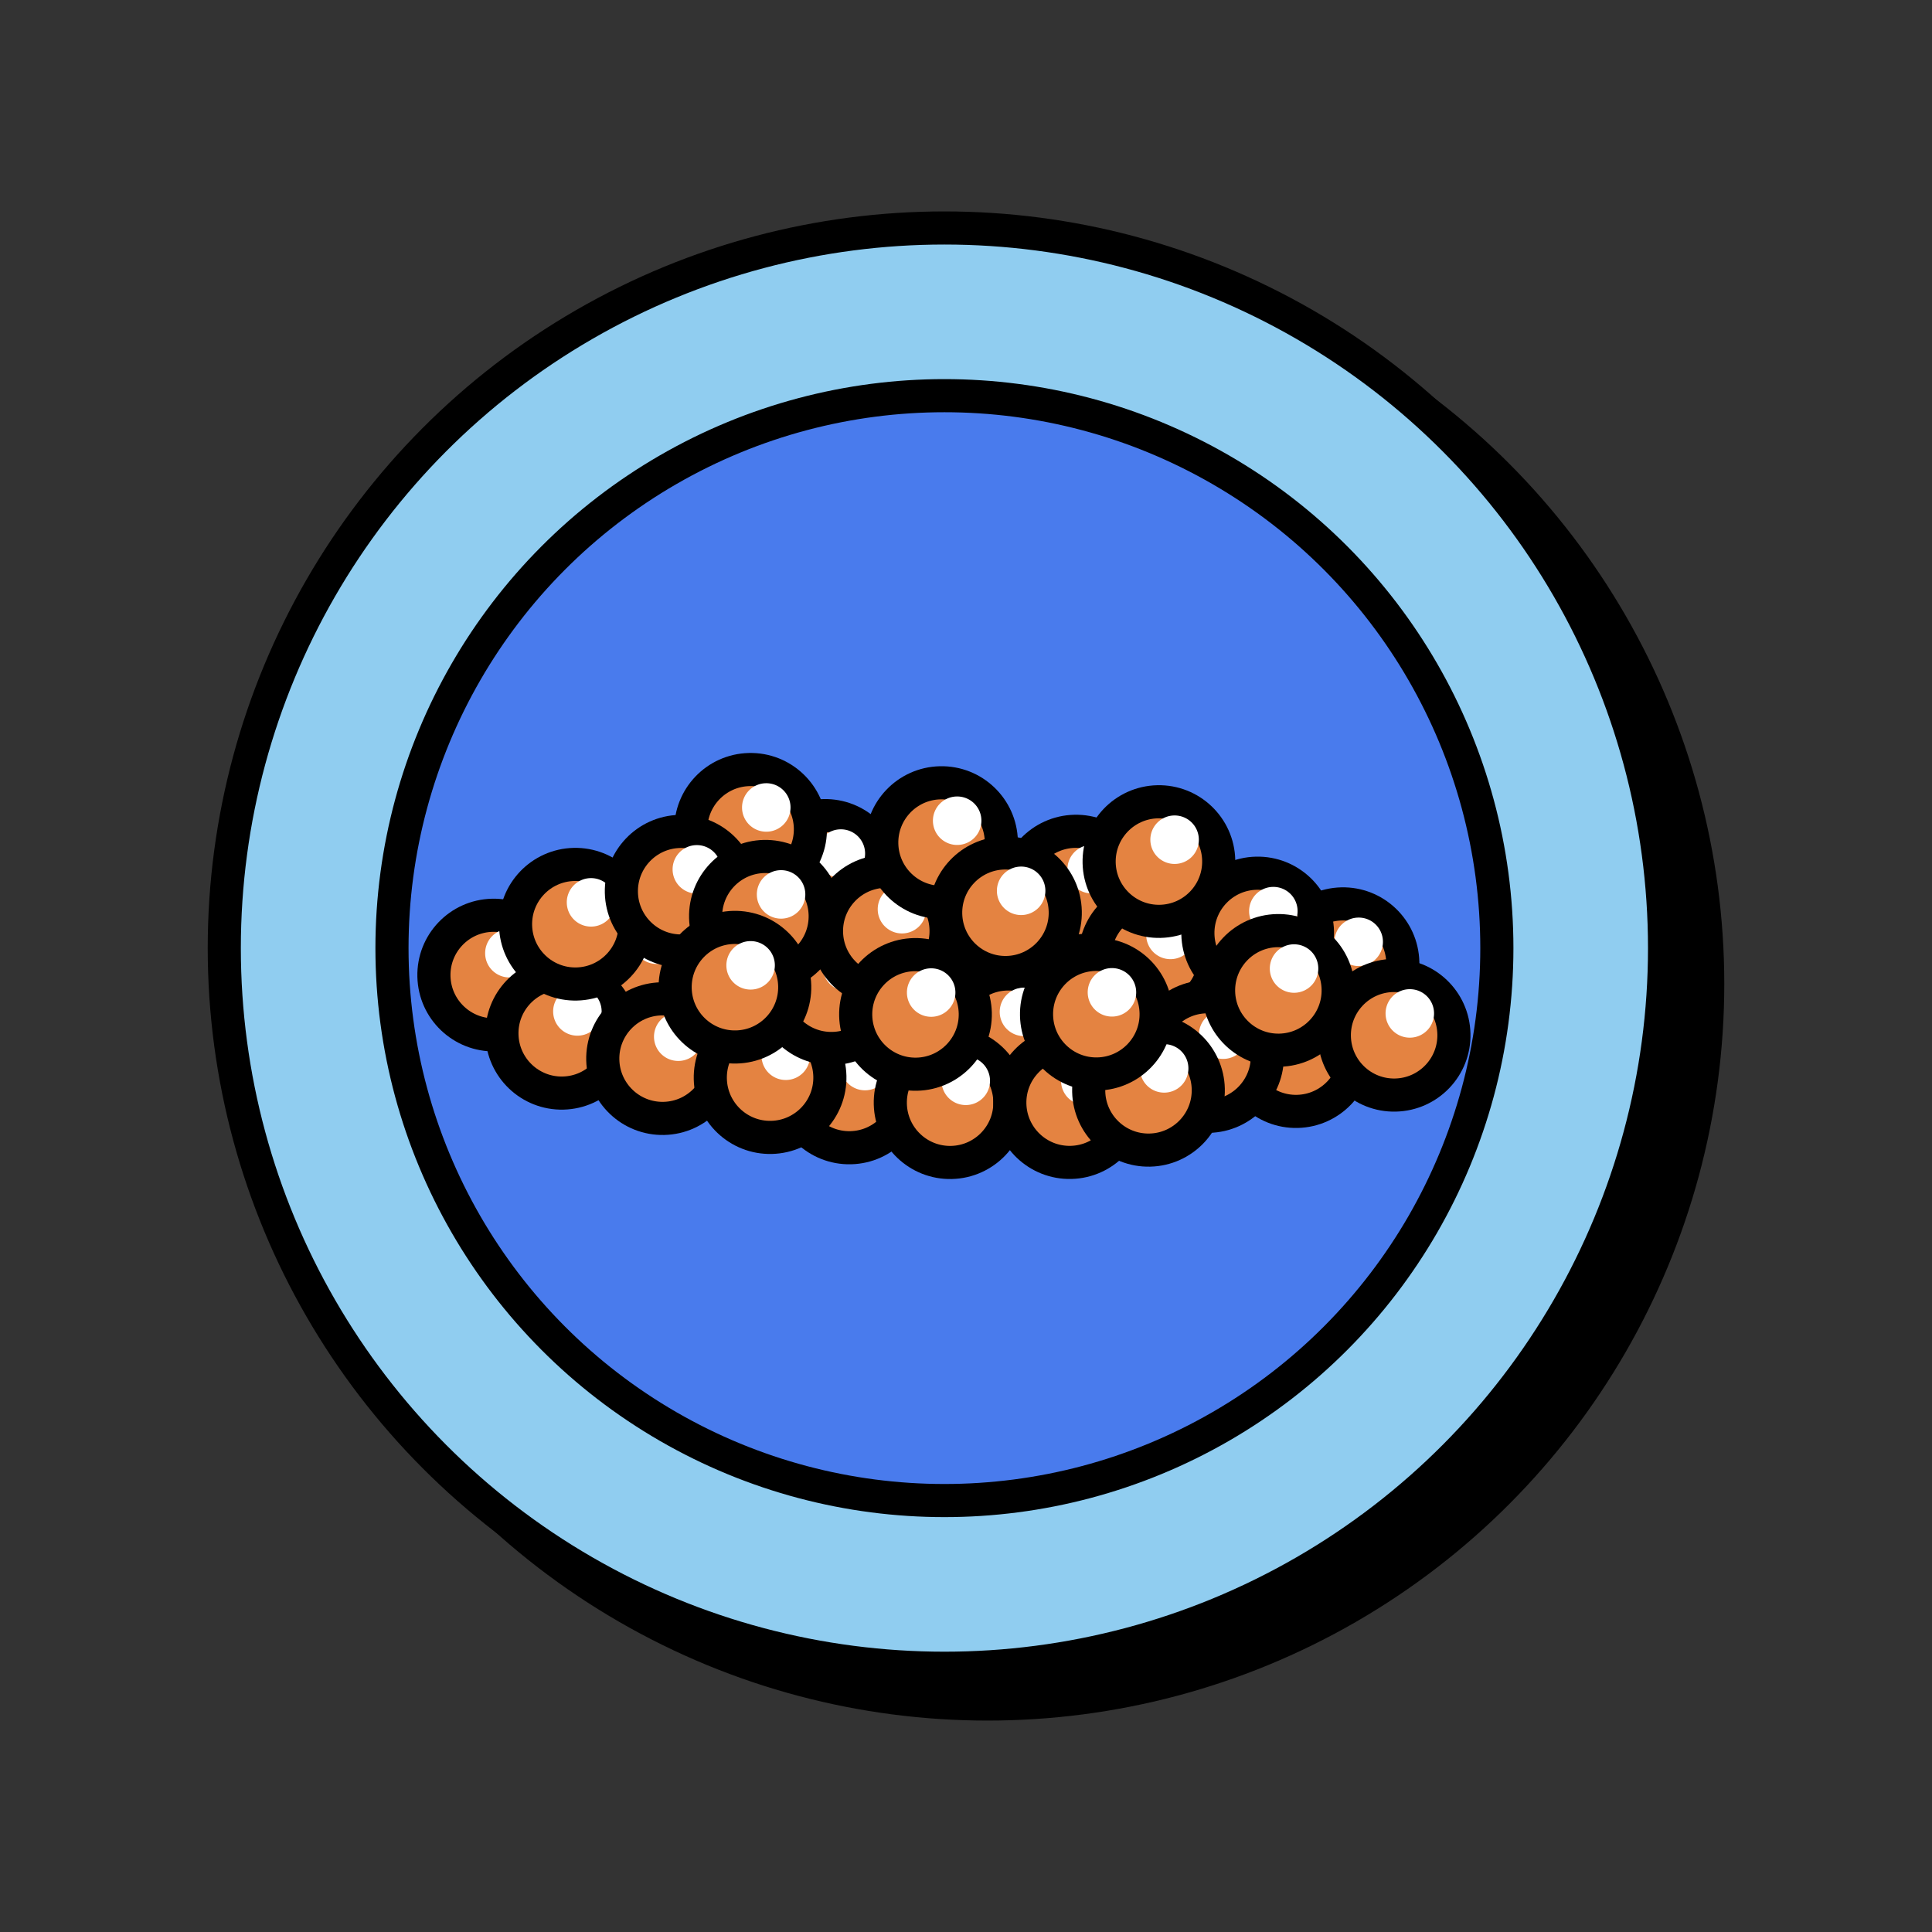 <svg xmlns="http://www.w3.org/2000/svg" id="conveyer_belt" viewBox="0 0 350 350">
  <rect x="0" y="0" width="350" height="350" fill="#333333" stroke="none"/>
  <defs>
    <style>
      .cls-2{stroke:#000;stroke-miterlimit:10;stroke-width:6px;fill:#e48341}.cls-5{fill:#fff;stroke-width:0}
    </style>
  </defs>
  <circle cx="178.91" cy="178.24" r="130.46" style="stroke:#000;stroke-miterlimit:10;stroke-width:6px;fill:#000"/>
  <circle cx="171.09" cy="171.76" r="130.46" style="fill:#90cdf0;stroke:#000;stroke-miterlimit:10;stroke-width:6px"/>
  <circle cx="171.09" cy="171.76" r="100.08" style="fill:#497bed;stroke:#000;stroke-miterlimit:10;stroke-width:6px"/>
  <path d="M100.27 176.39c.14 5.98-4.6 10.94-10.58 11.08s-10.94-4.6-11.08-10.58c-.14-5.98 4.6-10.94 10.58-11.08 5.98-.14 10.94 4.6 11.08 10.58Z" class="cls-2"/>
  <path d="M96.67 172.58a4.384 4.384 0 0 1-4.29 4.49 4.384 4.384 0 0 1-4.49-4.29 4.384 4.384 0 0 1 4.29-4.49 4.384 4.384 0 0 1 4.49 4.29Z" class="cls-5"/>
  <path d="M126.96 173.95c.14 5.98-4.6 10.94-10.58 11.08-5.98.14-10.94-4.6-11.08-10.58-.14-5.98 4.6-10.94 10.58-11.08 5.98-.14 10.94 4.6 11.08 10.58Z" class="cls-2"/>
  <path d="M123.36 170.14a4.384 4.384 0 0 1-4.29 4.49 4.384 4.384 0 0 1-4.49-4.29 4.384 4.384 0 0 1 4.29-4.49 4.384 4.384 0 0 1 4.49 4.29Z" class="cls-5"/>
  <path d="M164.69 196.84c.14 5.98-4.6 10.94-10.58 11.08-5.98.14-10.94-4.6-11.08-10.58-.14-5.98 4.6-10.94 10.58-11.08 5.98-.14 10.94 4.6 11.08 10.58Z" class="cls-2"/>
  <path d="M161.09 193.03c.06 2.42-1.86 4.44-4.29 4.49s-4.44-1.86-4.49-4.29a4.384 4.384 0 0 1 4.29-4.49 4.384 4.384 0 0 1 4.49 4.29Z" class="cls-5"/>
  <path d="M112.59 186.94c.14 5.98-4.6 10.94-10.58 11.08-5.98.14-10.94-4.6-11.08-10.58s4.6-10.94 10.58-11.08c5.98-.14 10.94 4.6 11.08 10.58Z" class="cls-2"/>
  <path d="M108.99 183.13a4.384 4.384 0 0 1-4.29 4.49 4.384 4.384 0 0 1-4.49-4.29 4.384 4.384 0 0 1 4.29-4.49 4.384 4.384 0 0 1 4.49 4.29Z" class="cls-5"/>
  <path d="M130.86 191.53c.14 5.98-4.6 10.94-10.58 11.08s-10.94-4.6-11.08-10.58c-.14-5.98 4.6-10.94 10.58-11.08 5.98-.14 10.94 4.6 11.08 10.58Z" class="cls-2"/>
  <path d="M127.26 187.71a4.384 4.384 0 0 1-4.29 4.49 4.384 4.384 0 0 1-4.49-4.29 4.384 4.384 0 0 1 4.29-4.49 4.384 4.384 0 0 1 4.49 4.29Z" class="cls-5"/>
  <path d="M200.93 168.81c.14 5.98-4.6 10.94-10.58 11.08-5.98.14-10.94-4.6-11.08-10.58-.14-5.98 4.6-10.94 10.58-11.08 5.98-.14 10.94 4.6 11.08 10.58Z" class="cls-2"/>
  <path d="M197.33 164.99c.06 2.42-1.86 4.44-4.29 4.49s-4.44-1.86-4.49-4.29a4.384 4.384 0 0 1 4.29-4.49 4.384 4.384 0 0 1 4.49 4.29Z" class="cls-5"/>
  <path d="M205.76 161.18c.14 5.98-4.6 10.94-10.58 11.08-5.98.14-10.94-4.6-11.08-10.58s4.6-10.94 10.58-11.08c5.98-.14 10.94 4.6 11.08 10.58Z" class="cls-2"/>
  <path d="M202.16 157.36a4.384 4.384 0 0 1-4.29 4.49 4.384 4.384 0 0 1-4.49-4.29c-.06-2.42 1.86-4.44 4.29-4.49s4.44 1.86 4.49 4.29Z" class="cls-5"/>
  <path d="M231.53 176.71c.14 5.98-4.6 10.94-10.58 11.08-5.98.14-10.94-4.6-11.08-10.58-.14-5.98 4.6-10.94 10.58-11.08 5.98-.14 10.94 4.6 11.08 10.58Z" class="cls-2"/>
  <path d="M227.93 172.9a4.384 4.384 0 0 1-4.29 4.49 4.384 4.384 0 0 1-4.49-4.29 4.384 4.384 0 0 1 4.29-4.49 4.384 4.384 0 0 1 4.49 4.29Z" class="cls-5"/>
  <path d="M187.2 170.31c.14 5.98-4.6 10.94-10.58 11.08-5.98.14-10.94-4.6-11.08-10.58-.14-5.98 4.6-10.94 10.58-11.08 5.98-.14 10.94 4.6 11.08 10.58Z" class="cls-2"/>
  <path d="M183.6 166.5a4.384 4.384 0 0 1-4.29 4.49 4.384 4.384 0 0 1-4.49-4.29 4.384 4.384 0 0 1 4.29-4.49 4.384 4.384 0 0 1 4.49 4.29Z" class="cls-5"/>
  <path d="M150.34 194.97c.14 5.98-4.6 10.94-10.58 11.08s-10.94-4.6-11.08-10.58c-.14-5.98 4.6-10.94 10.58-11.08 5.98-.14 10.94 4.6 11.08 10.58Z" class="cls-2"/>
  <path d="M146.74 191.16a4.384 4.384 0 0 1-4.29 4.49 4.384 4.384 0 0 1-4.49-4.29c-.06-2.42 1.86-4.44 4.29-4.49s4.44 1.86 4.49 4.29Z" class="cls-5"/>
  <path d="M161.44 178.86c.14 5.98-4.6 10.94-10.58 11.08-5.98.14-10.94-4.6-11.08-10.58-.14-5.98 4.6-10.94 10.58-11.08 5.98-.14 10.94 4.6 11.08 10.58Z" class="cls-2"/>
  <path d="M157.84 175.05a4.384 4.384 0 0 1-4.29 4.49 4.384 4.384 0 0 1-4.49-4.29 4.384 4.384 0 0 1 4.29-4.49 4.384 4.384 0 0 1 4.49 4.29Z" class="cls-5"/>
  <path d="M160.32 158.34c.14 5.98-4.6 10.94-10.58 11.08-5.98.14-10.94-4.6-11.08-10.58s4.6-10.94 10.58-11.08c5.98-.14 10.94 4.6 11.08 10.58Z" class="cls-2"/>
  <path d="M156.72 154.53a4.384 4.384 0 0 1-4.29 4.49 4.384 4.384 0 0 1-4.49-4.29 4.384 4.384 0 0 1 4.29-4.49 4.384 4.384 0 0 1 4.49 4.29Z" class="cls-5"/>
  <path d="M115.06 167.18c.14 5.98-4.6 10.94-10.58 11.08-5.98.14-10.94-4.6-11.08-10.58-.14-5.98 4.6-10.94 10.58-11.08 5.98-.14 10.94 4.6 11.08 10.58Z" class="cls-2"/>
  <path d="M111.46 163.37a4.384 4.384 0 0 1-4.29 4.49 4.384 4.384 0 0 1-4.49-4.29 4.384 4.384 0 0 1 4.29-4.49 4.384 4.384 0 0 1 4.49 4.29Z" class="cls-5"/>
  <path d="M146.81 149.99c.14 5.98-4.6 10.94-10.58 11.08-5.98.14-10.94-4.6-11.08-10.58-.14-5.98 4.6-10.94 10.58-11.08 5.98-.14 10.94 4.6 11.08 10.58Z" class="cls-2"/>
  <path d="M143.21 146.18a4.384 4.384 0 0 1-4.29 4.49 4.384 4.384 0 0 1-4.49-4.29 4.384 4.384 0 0 1 4.29-4.49 4.384 4.384 0 0 1 4.49 4.29Z" class="cls-5"/>
  <path d="M134.23 161.2c.14 5.98-4.6 10.94-10.58 11.08-5.98.14-10.94-4.6-11.08-10.58-.14-5.98 4.6-10.94 10.58-11.08 5.98-.14 10.94 4.6 11.08 10.58Z" class="cls-2"/>
  <path d="M130.63 157.39a4.384 4.384 0 0 1-4.29 4.49 4.384 4.384 0 0 1-4.49-4.29 4.384 4.384 0 0 1 4.29-4.49 4.384 4.384 0 0 1 4.49 4.29Z" class="cls-5"/>
  <path d="M220.03 173.08c.14 5.98-4.6 10.94-10.58 11.08-5.98.14-10.94-4.6-11.08-10.58-.14-5.98 4.6-10.94 10.58-11.08 5.98-.14 10.94 4.6 11.08 10.58Z" class="cls-2"/>
  <path d="M216.43 169.27a4.384 4.384 0 0 1-4.29 4.49 4.384 4.384 0 0 1-4.49-4.29c-.06-2.42 1.86-4.44 4.29-4.49s4.44 1.86 4.49 4.29Z" class="cls-5"/>
  <path d="M171.39 168.42c.14 5.98-4.6 10.94-10.58 11.08-5.98.14-10.94-4.6-11.08-10.58-.14-5.98 4.6-10.94 10.58-11.08 5.98-.14 10.94 4.6 11.08 10.58Z" class="cls-2"/>
  <path d="M167.79 164.61a4.384 4.384 0 0 1-4.29 4.49 4.384 4.384 0 0 1-4.49-4.29 4.384 4.384 0 0 1 4.29-4.49 4.384 4.384 0 0 1 4.49 4.29Z" class="cls-5"/>
  <path d="M193.49 187.02c.14 5.98-4.6 10.94-10.58 11.08-5.98.14-10.94-4.6-11.08-10.58-.14-5.98 4.6-10.94 10.58-11.08 5.98-.14 10.94 4.6 11.08 10.58Z" class="cls-2"/>
  <path d="M189.89 183.21a4.384 4.384 0 0 1-4.29 4.49 4.384 4.384 0 0 1-4.49-4.29 4.384 4.384 0 0 1 4.29-4.49 4.384 4.384 0 0 1 4.49 4.29Z" class="cls-5"/>
  <path d="M245.61 190.26c.14 5.98-4.6 10.94-10.58 11.08s-10.94-4.6-11.08-10.58c-.14-5.98 4.6-10.94 10.58-11.08 5.98-.14 10.94 4.6 11.08 10.58Z" class="cls-2"/>
  <path d="M242.01 186.45a4.384 4.384 0 0 1-4.29 4.49 4.384 4.384 0 0 1-4.49-4.29 4.384 4.384 0 0 1 4.29-4.49 4.384 4.384 0 0 1 4.49 4.29Z" class="cls-5"/>
  <path d="M254.13 174.33c.14 5.98-4.6 10.94-10.58 11.08-5.98.14-10.94-4.6-11.08-10.58-.14-5.98 4.6-10.94 10.58-11.08 5.98-.14 10.94 4.6 11.08 10.58Z" class="cls-2"/>
  <path d="M250.53 170.52a4.384 4.384 0 0 1-4.29 4.49 4.384 4.384 0 0 1-4.49-4.29 4.384 4.384 0 0 1 4.29-4.49 4.384 4.384 0 0 1 4.49 4.29Z" class="cls-5"/>
  <path d="M220.78 155.83c.14 5.98-4.6 10.94-10.58 11.08-5.98.14-10.94-4.6-11.08-10.58s4.6-10.94 10.58-11.08c5.98-.14 10.94 4.6 11.08 10.58Z" class="cls-2"/>
  <path d="M217.18 152.02a4.384 4.384 0 0 1-4.29 4.49 4.384 4.384 0 0 1-4.49-4.29 4.384 4.384 0 0 1 4.29-4.49 4.384 4.384 0 0 1 4.49 4.29Z" class="cls-5"/>
  <path d="M238.67 168.77c.14 5.98-4.6 10.94-10.58 11.08-5.98.14-10.94-4.6-11.08-10.58-.14-5.98 4.6-10.94 10.58-11.08 5.98-.14 10.94 4.6 11.08 10.58Z" class="cls-2"/>
  <path d="M235.07 164.96a4.384 4.384 0 0 1-4.29 4.49 4.384 4.384 0 0 1-4.49-4.29 4.384 4.384 0 0 1 4.29-4.49 4.384 4.384 0 0 1 4.49 4.29Z" class="cls-5"/>
  <path d="M229.59 191.15c.14 5.98-4.6 10.94-10.58 11.08-5.98.14-10.94-4.6-11.08-10.58-.14-5.98 4.6-10.94 10.58-11.08 5.98-.14 10.94 4.6 11.08 10.58Z" class="cls-2"/>
  <path d="M225.98 187.34a4.384 4.384 0 0 1-4.29 4.49 4.384 4.384 0 0 1-4.49-4.29c-.06-2.42 1.86-4.44 4.29-4.49s4.44 1.86 4.49 4.29Z" class="cls-5"/>
  <path d="M182.95 199.51c.14 5.98-4.6 10.94-10.58 11.08s-10.94-4.6-11.08-10.58c-.14-5.98 4.6-10.94 10.58-11.08 5.98-.14 10.94 4.6 11.08 10.58Z" class="cls-2"/>
  <path d="M179.35 195.7a4.384 4.384 0 0 1-4.29 4.49 4.384 4.384 0 0 1-4.49-4.29 4.384 4.384 0 0 1 4.29-4.49 4.384 4.384 0 0 1 4.49 4.29Z" class="cls-5"/>
  <path d="M204.6 199.5c.14 5.98-4.6 10.94-10.58 11.08-5.98.14-10.94-4.6-11.08-10.58-.14-5.98 4.6-10.94 10.58-11.08 5.98-.14 10.94 4.6 11.08 10.58Z" class="cls-2"/>
  <path d="M201 195.69a4.384 4.384 0 0 1-4.29 4.49 4.384 4.384 0 0 1-4.49-4.29 4.384 4.384 0 0 1 4.29-4.49 4.384 4.384 0 0 1 4.49 4.29Z" class="cls-5"/>
  <path d="M218.89 197.27c.14 5.98-4.6 10.94-10.58 11.08-5.98.14-10.94-4.6-11.08-10.58-.14-5.98 4.6-10.94 10.58-11.08 5.98-.14 10.94 4.6 11.08 10.58Z" class="cls-2"/>
  <path d="M215.29 193.45a4.384 4.384 0 0 1-4.29 4.49 4.384 4.384 0 0 1-4.49-4.29 4.384 4.384 0 0 1 4.29-4.49 4.384 4.384 0 0 1 4.49 4.29Z" class="cls-5"/>
  <path d="M263.39 187.3c.14 5.98-4.6 10.94-10.58 11.08-5.98.14-10.94-4.6-11.08-10.58-.14-5.98 4.6-10.94 10.58-11.08s10.94 4.6 11.08 10.58Z" class="cls-2"/>
  <path d="M259.79 183.49a4.384 4.384 0 0 1-4.29 4.49 4.384 4.384 0 0 1-4.49-4.29 4.384 4.384 0 0 1 4.29-4.49 4.384 4.384 0 0 1 4.49 4.29Z" class="cls-5"/>
  <path d="M242.42 179.17c.14 5.98-4.6 10.94-10.58 11.08-5.98.14-10.94-4.6-11.08-10.58-.14-5.98 4.6-10.94 10.58-11.08 5.98-.14 10.94 4.6 11.08 10.58Z" class="cls-2"/>
  <path d="M238.82 175.36a4.384 4.384 0 0 1-4.29 4.49 4.384 4.384 0 0 1-4.49-4.29 4.384 4.384 0 0 1 4.29-4.49 4.384 4.384 0 0 1 4.49 4.29Z" class="cls-5"/>
  <path d="M149.49 165.74c.14 5.98-4.6 10.94-10.58 11.08s-10.94-4.6-11.08-10.58 4.6-10.94 10.58-11.08c5.98-.14 10.94 4.6 11.08 10.58Z" class="cls-2"/>
  <path d="M145.89 161.93a4.384 4.384 0 0 1-4.29 4.49 4.384 4.384 0 0 1-4.49-4.29 4.384 4.384 0 0 1 4.29-4.49 4.384 4.384 0 0 1 4.49 4.29Z" class="cls-5"/>
  <path d="M181.4 152.39c.14 5.98-4.6 10.94-10.58 11.08-5.98.14-10.94-4.6-11.08-10.58-.14-5.98 4.6-10.94 10.58-11.08 5.98-.14 10.94 4.6 11.08 10.58Z" class="cls-2"/>
  <path d="M177.79 148.58a4.384 4.384 0 0 1-4.29 4.49 4.384 4.384 0 0 1-4.49-4.29 4.384 4.384 0 0 1 4.29-4.49 4.384 4.384 0 0 1 4.49 4.29Z" class="cls-5"/>
  <path d="M209.44 183.48c.14 5.98-4.6 10.94-10.58 11.08-5.98.14-10.94-4.6-11.08-10.58-.14-5.98 4.6-10.94 10.58-11.08 5.98-.14 10.94 4.6 11.08 10.58Z" class="cls-2"/>
  <path d="M205.83 179.67a4.384 4.384 0 0 1-4.29 4.49 4.384 4.384 0 0 1-4.49-4.29 4.384 4.384 0 0 1 4.29-4.49 4.384 4.384 0 0 1 4.49 4.29Z" class="cls-5"/>
  <path d="M176.68 183.52c.14 5.98-4.6 10.94-10.58 11.08-5.98.14-10.94-4.6-11.08-10.58-.14-5.98 4.6-10.94 10.58-11.08 5.98-.14 10.94 4.6 11.08 10.58Z" class="cls-2"/>
  <path d="M173.08 179.71a4.384 4.384 0 0 1-4.29 4.49 4.384 4.384 0 0 1-4.49-4.29 4.384 4.384 0 0 1 4.29-4.49 4.384 4.384 0 0 1 4.49 4.29Z" class="cls-5"/>
  <path d="M143.97 178.59c.14 5.98-4.6 10.94-10.58 11.08-5.98.14-10.94-4.6-11.08-10.58s4.6-10.94 10.58-11.08c5.98-.14 10.94 4.6 11.08 10.58Z" class="cls-2"/>
  <path d="M140.37 174.78a4.384 4.384 0 0 1-4.29 4.49 4.384 4.384 0 0 1-4.49-4.29 4.384 4.384 0 0 1 4.29-4.49 4.384 4.384 0 0 1 4.49 4.29Z" class="cls-5"/>
  <path d="M192.98 165.1c.14 5.98-4.6 10.94-10.58 11.08-5.98.14-10.94-4.6-11.08-10.58s4.6-10.94 10.58-11.08 10.94 4.6 11.08 10.58Z" class="cls-2"/>
  <path d="M189.38 161.28a4.384 4.384 0 0 1-4.29 4.49 4.384 4.384 0 0 1-4.49-4.29 4.384 4.384 0 0 1 4.29-4.49 4.384 4.384 0 0 1 4.49 4.29Z" class="cls-5"/>
</svg>
